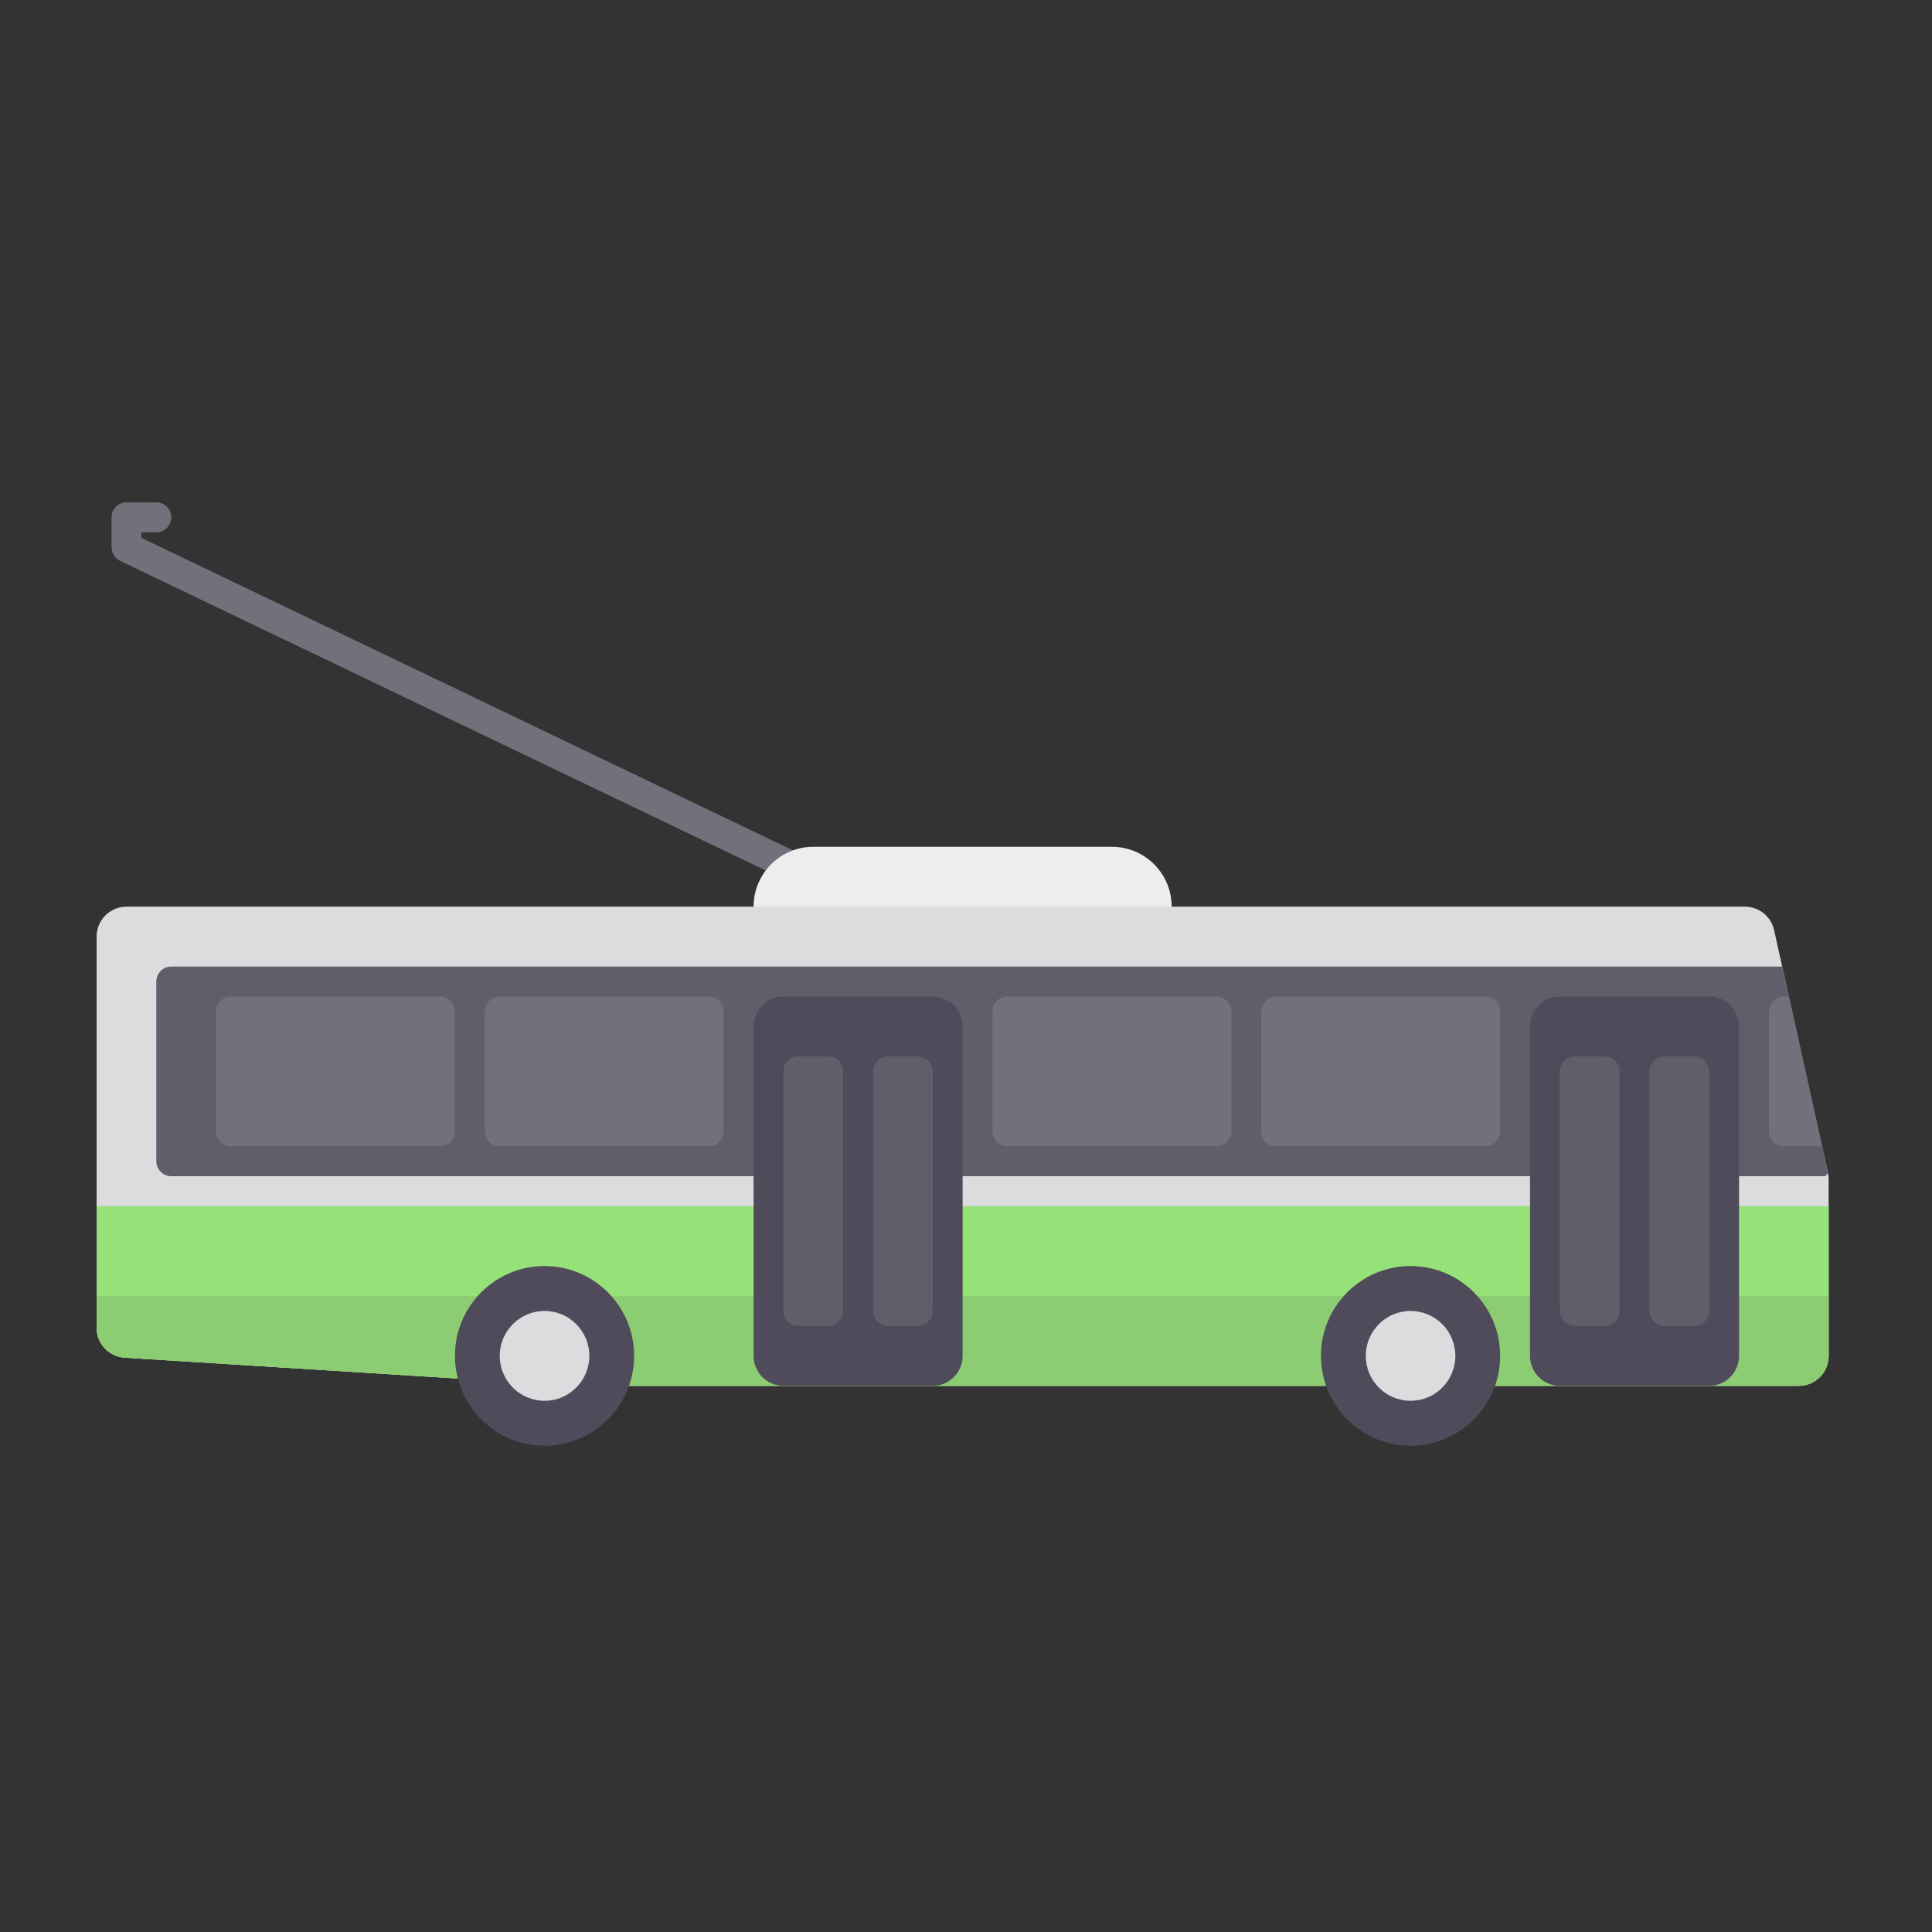 <?xml version="1.0" encoding="UTF-8"?>
<svg width="120px" height="120px" viewBox="0 0 120 120" version="1.1" xmlns="http://www.w3.org/2000/svg" xmlns:xlink="http://www.w3.org/1999/xlink">
    <rect x="0" y="0" width="120" height="120" fill="#333333" stroke="none"/>
    <!-- Generator: Sketch 51.1 (57501) - http://www.bohemiancoding.com/sketch -->
    <title>Bus11</title>
    <desc>Created with Sketch.</desc>
    <defs></defs>
    <g id="Bus11" stroke="none" stroke-width="1" fill="none" fill-rule="evenodd">
        <g id="transportation" transform="translate(6, 31)">
            <path d="M44.516,24.385 C44.382,24.385 44.244,24.356 44.115,24.294 L1.454,3.833 C1.132,3.678 0.927,3.352 0.927,2.994 L0.927,1.134 C0.927,0.62 1.342,0.204 1.855,0.204 L3.71,0.204 C4.223,0.204 4.637,0.62 4.637,1.134 C4.637,1.648 4.223,2.064 3.71,2.064 L2.782,2.064 L2.782,2.408 L44.916,22.616 C45.378,22.837 45.574,23.393 45.353,23.856 C45.193,24.19 44.862,24.385 44.516,24.385 Z" id="Shape" fill="#736F7B"></path>
            <path d="M63.064,21.595 L44.516,21.595 C42.467,21.595 40.806,23.26 40.806,25.315 L40.806,27.175 L66.774,27.175 L66.774,25.315 C66.774,23.26 65.113,21.595 63.064,21.595 Z" id="Shape" fill="#EDEDEE"></path>
            <path d="M1.855,25.315 L102.382,25.315 C103.252,25.315 104.004,25.92 104.193,26.771 L107.536,41.855 C107.565,41.988 107.58,42.123 107.58,42.259 L107.58,53.216 C107.58,54.244 106.749,55.077 105.725,55.077 L29.677,55.077 L1.739,53.325 C0.762,53.264 0,52.451 0,51.469 L0,27.175 C0,26.148 0.831,25.315 1.855,25.315 Z" id="Shape" fill="#DCDBDE"></path>
            <path d="M0,43.916 L0,51.469 C0,52.451 0.762,53.264 1.739,53.325 L29.677,55.076 L105.725,55.076 C106.749,55.076 107.58,54.243 107.58,53.216 L107.58,43.916 L0,43.916 L0,43.916 Z" id="Shape" fill="#96E178"></path>
            <path d="M4.637,42.056 L107.376,42.056 C107.441,41.974 107.47,41.938 107.535,41.856 L104.694,29.035 L4.637,29.035 C4.125,29.035 3.709,29.452 3.709,29.965 L3.709,41.126 C3.71,41.639 4.125,42.056 4.637,42.056 Z" id="Shape" fill="#625D6B"></path>
            <path d="M1.739,53.325 L29.677,55.077 L105.725,55.077 C106.749,55.077 107.58,54.244 107.58,53.216 L107.58,49.496 L0,49.496 L0,51.469 C0,52.451 0.762,53.264 1.739,53.325 Z" id="Shape" fill="#8CCD73"></path>
            <ellipse id="Oval" fill="#504B5A" cx="27.822" cy="53.216" rx="5.565" ry="5.58"></ellipse>
            <ellipse id="Oval" fill="#DCDBDE" cx="27.822" cy="53.216" rx="2.782" ry="2.79"></ellipse>
            <ellipse id="Oval" fill="#504B5A" cx="81.612" cy="53.216" rx="5.565" ry="5.58"></ellipse>
            <ellipse id="Oval" fill="#DCDBDE" cx="81.612" cy="53.216" rx="2.782" ry="2.79"></ellipse>
            <path d="M90.886,30.895 L100.161,30.895 C101.185,30.895 102.015,31.728 102.015,32.755 L102.015,53.216 C102.015,54.244 101.185,55.077 100.161,55.077 L90.886,55.077 C89.862,55.077 89.032,54.244 89.032,53.216 L89.032,32.755 C89.032,31.728 89.862,30.895 90.886,30.895 Z" id="Shape" fill="#504B5A"></path>
            <path d="M42.661,30.895 L51.935,30.895 C52.959,30.895 53.79,31.728 53.79,32.755 L53.79,53.216 C53.79,54.244 52.959,55.077 51.935,55.077 L42.661,55.077 C41.637,55.077 40.806,54.244 40.806,53.216 L40.806,32.755 C40.806,31.728 41.637,30.895 42.661,30.895 Z" id="Shape" fill="#504B5A"></path>
            <path d="M45.443,51.356 L43.588,51.356 C43.076,51.356 42.661,50.94 42.661,50.426 L42.661,35.545 C42.661,35.032 43.076,34.615 43.588,34.615 L45.443,34.615 C45.955,34.615 46.371,35.032 46.371,35.545 L46.371,50.426 C46.371,50.94 45.955,51.356 45.443,51.356 Z" id="Shape" fill="#625D6B"></path>
            <path d="M51.008,51.356 L49.153,51.356 C48.641,51.356 48.225,50.94 48.225,50.426 L48.225,35.545 C48.225,35.032 48.641,34.615 49.153,34.615 L51.008,34.615 C51.52,34.615 51.935,35.032 51.935,35.545 L51.935,50.426 C51.935,50.94 51.52,51.356 51.008,51.356 Z" id="Shape" fill="#625D6B"></path>
            <path d="M93.669,51.356 L91.814,51.356 C91.301,51.356 90.886,50.94 90.886,50.426 L90.886,35.545 C90.886,35.032 91.301,34.615 91.814,34.615 L93.669,34.615 C94.181,34.615 94.596,35.032 94.596,35.545 L94.596,50.426 C94.596,50.94 94.181,51.356 93.669,51.356 Z" id="Shape" fill="#625D6B"></path>
            <path d="M99.233,51.356 L97.378,51.356 C96.866,51.356 96.451,50.94 96.451,50.426 L96.451,35.545 C96.451,35.032 96.866,34.615 97.378,34.615 L99.233,34.615 C99.745,34.615 100.161,35.032 100.161,35.545 L100.161,50.426 C100.161,50.94 99.745,51.356 99.233,51.356 Z" id="Shape" fill="#625D6B"></path>
            <path d="M56.572,40.196 L69.556,40.196 C70.068,40.196 70.483,39.779 70.483,39.266 L70.483,31.825 C70.483,31.312 70.068,30.895 69.556,30.895 L56.572,30.895 C56.06,30.895 55.645,31.312 55.645,31.825 L55.645,39.266 C55.645,39.779 56.06,40.196 56.572,40.196 Z" id="Shape" fill="#736F7B"></path>
            <path d="M25.04,40.196 L38.024,40.196 C38.536,40.196 38.951,39.779 38.951,39.266 L38.951,31.825 C38.951,31.312 38.536,30.895 38.024,30.895 L25.04,30.895 C24.528,30.895 24.113,31.312 24.113,31.825 L24.113,39.266 C24.113,39.779 24.528,40.196 25.04,40.196 Z" id="Shape" fill="#736F7B"></path>
            <path d="M8.347,40.196 L21.33,40.196 C21.843,40.196 22.258,39.779 22.258,39.266 L22.258,31.825 C22.258,31.312 21.843,30.895 21.33,30.895 L8.347,30.895 C7.834,30.895 7.419,31.312 7.419,31.825 L7.419,39.266 C7.419,39.779 7.835,40.196 8.347,40.196 Z" id="Shape" fill="#736F7B"></path>
            <path d="M73.266,40.196 L86.249,40.196 C86.762,40.196 87.177,39.779 87.177,39.266 L87.177,31.825 C87.177,31.312 86.762,30.895 86.249,30.895 L73.266,30.895 C72.753,30.895 72.338,31.312 72.338,31.825 L72.338,39.266 C72.338,39.779 72.753,40.196 73.266,40.196 Z" id="Shape" fill="#736F7B"></path>
            <path d="M105.107,30.895 L104.798,30.895 C104.285,30.895 103.87,31.312 103.87,31.825 L103.87,39.266 C103.87,39.779 104.285,40.196 104.798,40.196 L107.168,40.196 L105.107,30.895 Z" id="Shape" fill="#736F7B"></path>
        </g>
    </g>
</svg>